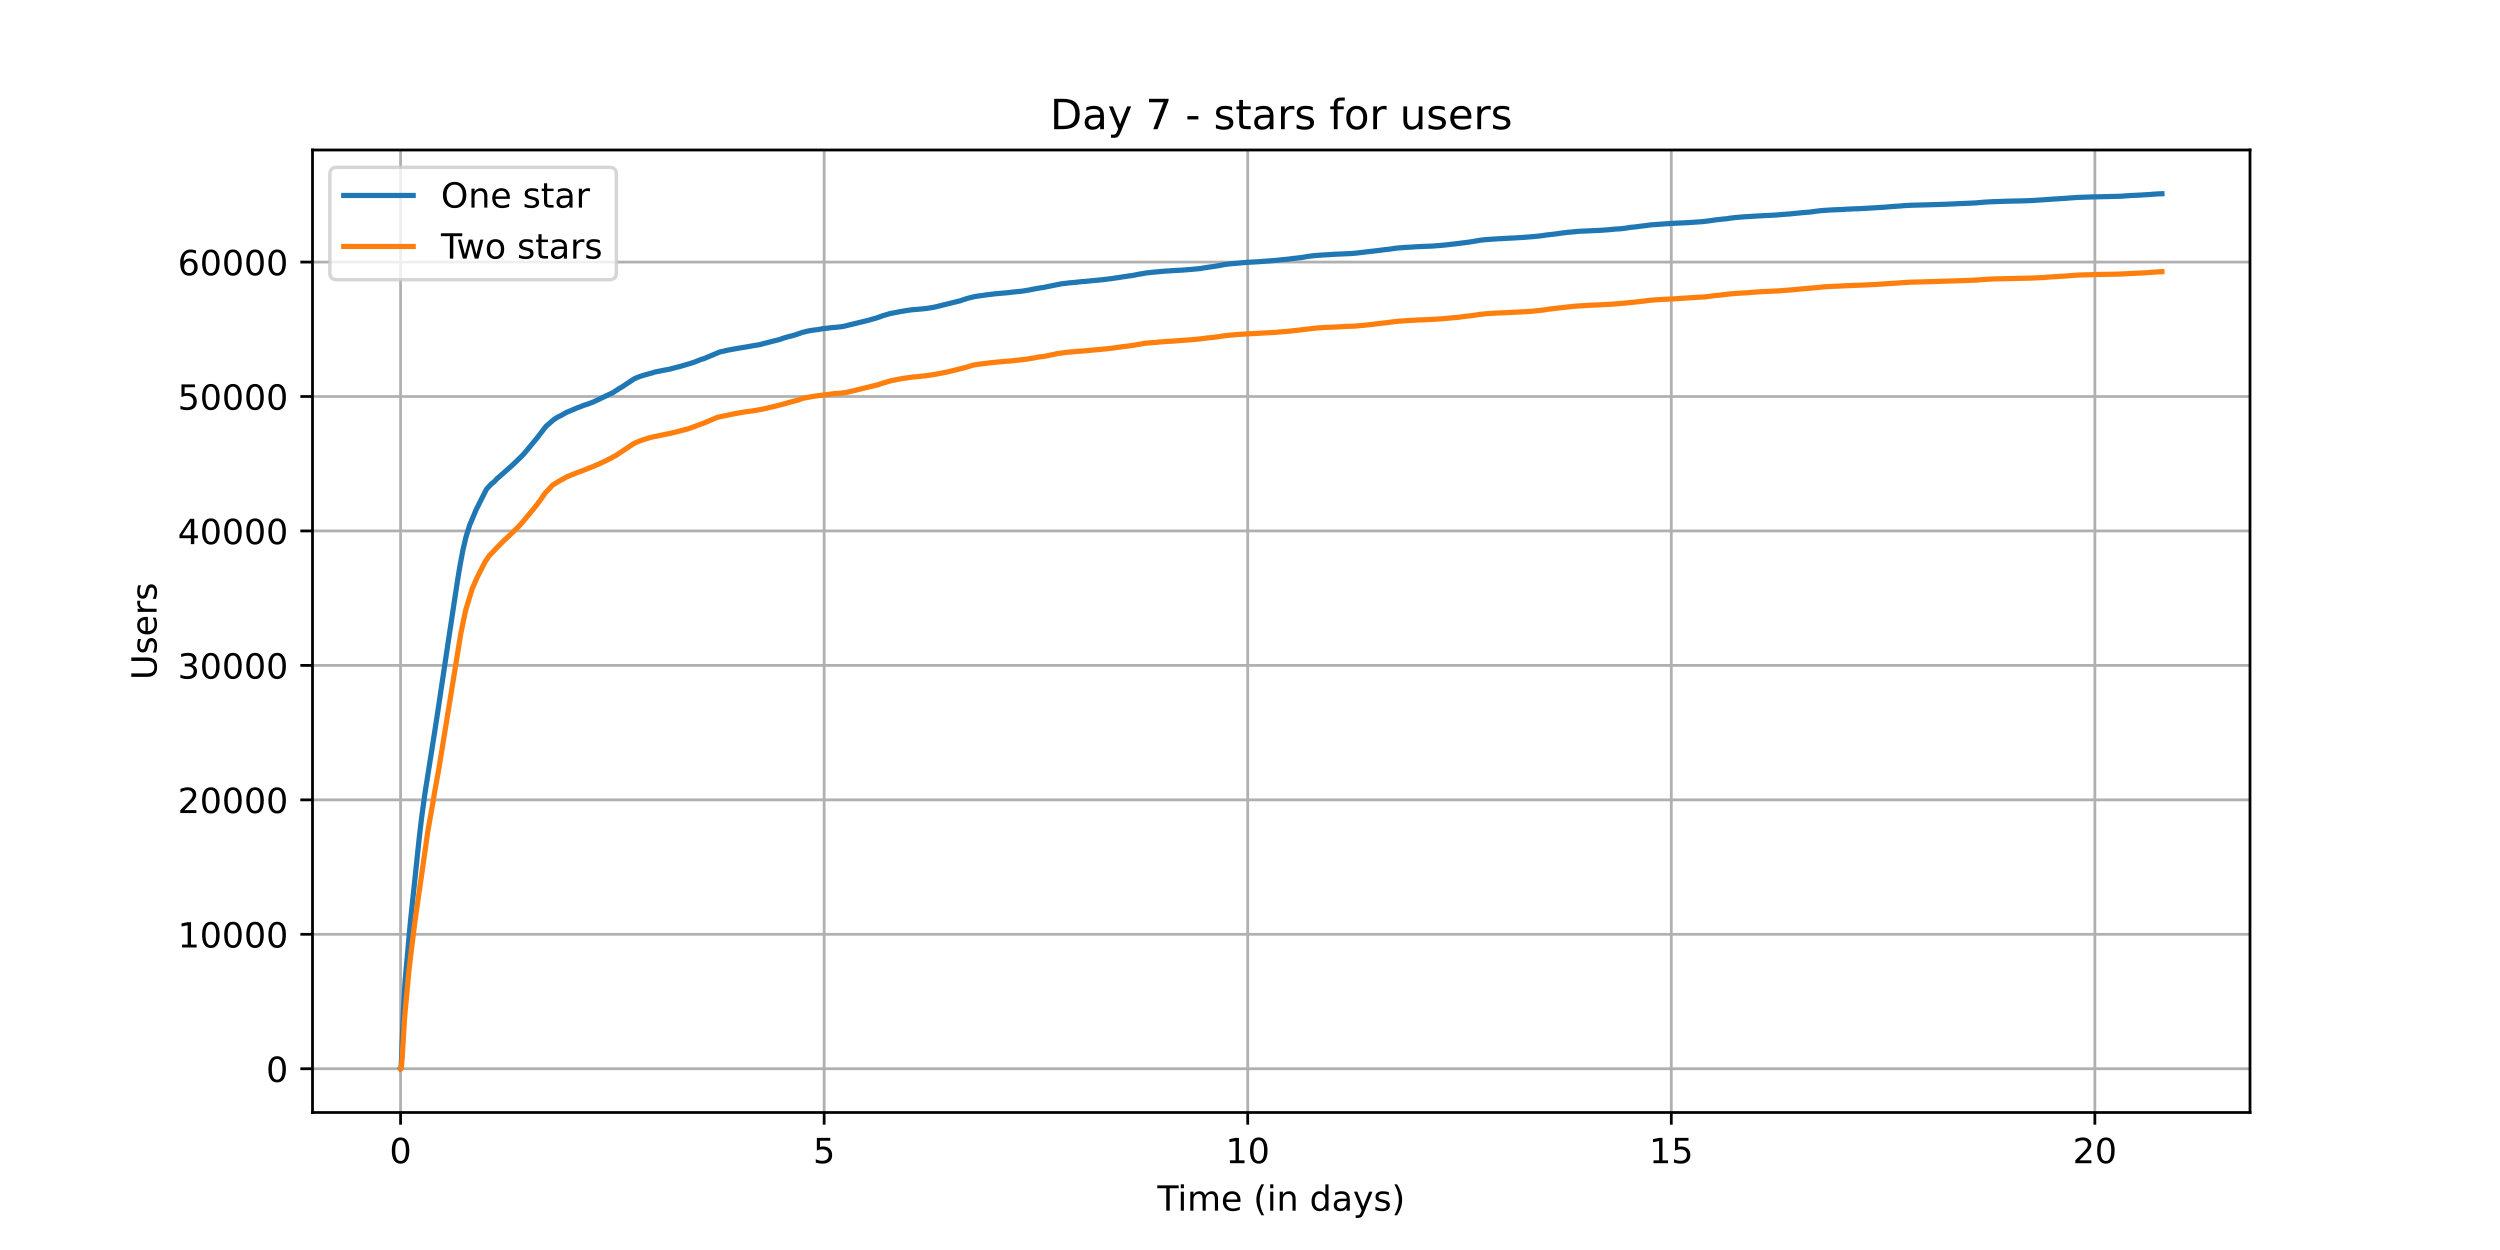 <?xml version="1.0" encoding="utf-8" standalone="no"?>
<!DOCTYPE svg PUBLIC "-//W3C//DTD SVG 1.1//EN"
  "http://www.w3.org/Graphics/SVG/1.1/DTD/svg11.dtd">
<!-- Created with matplotlib (https://matplotlib.org/) -->
<svg height="360pt" version="1.1" viewBox="0 0 720 360" width="720pt" xmlns="http://www.w3.org/2000/svg" xmlns:xlink="http://www.w3.org/1999/xlink">
 <defs>
  <style type="text/css">*{stroke-linecap:butt;stroke-linejoin:round;}</style>
 </defs>
 <g id="figure_1">
  <g id="patch_1">
   <path d="M 0 360 
L 720 360 
L 720 0 
L 0 0 
z
" style="fill:#ffffff;"/>
  </g>
  <g id="axes_1">
   <g id="patch_2">
    <path d="M 90 320.4 
L 648 320.4 
L 648 43.2 
L 90 43.2 
z
" style="fill:#ffffff;"/>
   </g>
   <g id="matplotlib.axis_1">
    <g id="xtick_1">
     <g id="line2d_1">
      <path clip-path="url(#p9149dea95f)" d="M 115.364 320.4 
L 115.364 43.2 
" style="fill:none;stroke:#b0b0b0;stroke-linecap:square;stroke-width:0.8;"/>
     </g>
     <g id="line2d_2">
      <defs>
       <path d="M 0 0 
L 0 3.5 
" id="m73ef767b31" style="stroke:#000000;stroke-width:0.8;"/>
      </defs>
      <g>
       <use style="stroke:#000000;stroke-width:0.8;" x="115.364" xlink:href="#m73ef767b31" y="320.4"/>
      </g>
     </g>
     <g id="text_1">
      <!-- 0 -->
      <g transform="translate(112.182 334.998)scale(0.1 -0.1)">
       <defs>
        <path d="M 31.781 66.406 
Q 24.172 66.406 20.328 58.906 
Q 16.5 51.422 16.5 36.375 
Q 16.5 21.391 20.328 13.891 
Q 24.172 6.391 31.781 6.391 
Q 39.453 6.391 43.281 13.891 
Q 47.125 21.391 47.125 36.375 
Q 47.125 51.422 43.281 58.906 
Q 39.453 66.406 31.781 66.406 
z
M 31.781 74.219 
Q 44.047 74.219 50.516 64.516 
Q 56.984 54.828 56.984 36.375 
Q 56.984 17.969 50.516 8.266 
Q 44.047 -1.422 31.781 -1.422 
Q 19.531 -1.422 13.062 8.266 
Q 6.594 17.969 6.594 36.375 
Q 6.594 54.828 13.062 64.516 
Q 19.531 74.219 31.781 74.219 
z
" id="DejaVuSans-48"/>
       </defs>
       <use xlink:href="#DejaVuSans-48"/>
      </g>
     </g>
    </g>
    <g id="xtick_2">
     <g id="line2d_3">
      <path clip-path="url(#p9149dea95f)" d="M 237.353 320.4 
L 237.353 43.2 
" style="fill:none;stroke:#b0b0b0;stroke-linecap:square;stroke-width:0.8;"/>
     </g>
     <g id="line2d_4">
      <g>
       <use style="stroke:#000000;stroke-width:0.8;" x="237.353" xlink:href="#m73ef767b31" y="320.4"/>
      </g>
     </g>
     <g id="text_2">
      <!-- 5 -->
      <g transform="translate(234.172 334.998)scale(0.1 -0.1)">
       <defs>
        <path d="M 10.797 72.906 
L 49.516 72.906 
L 49.516 64.594 
L 19.828 64.594 
L 19.828 46.734 
Q 21.969 47.469 24.109 47.828 
Q 26.266 48.188 28.422 48.188 
Q 40.625 48.188 47.75 41.5 
Q 54.891 34.812 54.891 23.391 
Q 54.891 11.625 47.562 5.094 
Q 40.234 -1.422 26.906 -1.422 
Q 22.312 -1.422 17.547 -0.641 
Q 12.797 0.141 7.719 1.703 
L 7.719 11.625 
Q 12.109 9.234 16.797 8.062 
Q 21.484 6.891 26.703 6.891 
Q 35.156 6.891 40.078 11.328 
Q 45.016 15.766 45.016 23.391 
Q 45.016 31 40.078 35.438 
Q 35.156 39.891 26.703 39.891 
Q 22.75 39.891 18.812 39.016 
Q 14.891 38.141 10.797 36.281 
z
" id="DejaVuSans-53"/>
       </defs>
       <use xlink:href="#DejaVuSans-53"/>
      </g>
     </g>
    </g>
    <g id="xtick_3">
     <g id="line2d_5">
      <path clip-path="url(#p9149dea95f)" d="M 359.343 320.4 
L 359.343 43.2 
" style="fill:none;stroke:#b0b0b0;stroke-linecap:square;stroke-width:0.8;"/>
     </g>
     <g id="line2d_6">
      <g>
       <use style="stroke:#000000;stroke-width:0.8;" x="359.343" xlink:href="#m73ef767b31" y="320.4"/>
      </g>
     </g>
     <g id="text_3">
      <!-- 10 -->
      <g transform="translate(352.98 334.998)scale(0.1 -0.1)">
       <defs>
        <path d="M 12.406 8.297 
L 28.516 8.297 
L 28.516 63.922 
L 10.984 60.406 
L 10.984 69.391 
L 28.422 72.906 
L 38.281 72.906 
L 38.281 8.297 
L 54.391 8.297 
L 54.391 0 
L 12.406 0 
z
" id="DejaVuSans-49"/>
       </defs>
       <use xlink:href="#DejaVuSans-49"/>
       <use x="63.623" xlink:href="#DejaVuSans-48"/>
      </g>
     </g>
    </g>
    <g id="xtick_4">
     <g id="line2d_7">
      <path clip-path="url(#p9149dea95f)" d="M 481.332 320.4 
L 481.332 43.2 
" style="fill:none;stroke:#b0b0b0;stroke-linecap:square;stroke-width:0.8;"/>
     </g>
     <g id="line2d_8">
      <g>
       <use style="stroke:#000000;stroke-width:0.8;" x="481.332" xlink:href="#m73ef767b31" y="320.4"/>
      </g>
     </g>
     <g id="text_4">
      <!-- 15 -->
      <g transform="translate(474.969 334.998)scale(0.1 -0.1)">
       <use xlink:href="#DejaVuSans-49"/>
       <use x="63.623" xlink:href="#DejaVuSans-53"/>
      </g>
     </g>
    </g>
    <g id="xtick_5">
     <g id="line2d_9">
      <path clip-path="url(#p9149dea95f)" d="M 603.321 320.4 
L 603.321 43.2 
" style="fill:none;stroke:#b0b0b0;stroke-linecap:square;stroke-width:0.8;"/>
     </g>
     <g id="line2d_10">
      <g>
       <use style="stroke:#000000;stroke-width:0.8;" x="603.321" xlink:href="#m73ef767b31" y="320.4"/>
      </g>
     </g>
     <g id="text_5">
      <!-- 20 -->
      <g transform="translate(596.959 334.998)scale(0.1 -0.1)">
       <defs>
        <path d="M 19.188 8.297 
L 53.609 8.297 
L 53.609 0 
L 7.328 0 
L 7.328 8.297 
Q 12.938 14.109 22.625 23.891 
Q 32.328 33.688 34.812 36.531 
Q 39.547 41.844 41.422 45.531 
Q 43.312 49.219 43.312 52.781 
Q 43.312 58.594 39.234 62.25 
Q 35.156 65.922 28.609 65.922 
Q 23.969 65.922 18.812 64.312 
Q 13.672 62.703 7.812 59.422 
L 7.812 69.391 
Q 13.766 71.781 18.938 73 
Q 24.125 74.219 28.422 74.219 
Q 39.75 74.219 46.484 68.547 
Q 53.219 62.891 53.219 53.422 
Q 53.219 48.922 51.531 44.891 
Q 49.859 40.875 45.406 35.406 
Q 44.188 33.984 37.641 27.219 
Q 31.109 20.453 19.188 8.297 
z
" id="DejaVuSans-50"/>
       </defs>
       <use xlink:href="#DejaVuSans-50"/>
       <use x="63.623" xlink:href="#DejaVuSans-48"/>
      </g>
     </g>
    </g>
    <g id="text_6">
     <!-- Time (in days) -->
     <g transform="translate(333.327 348.677)scale(0.1 -0.1)">
      <defs>
       <path d="M -0.297 72.906 
L 61.375 72.906 
L 61.375 64.594 
L 35.5 64.594 
L 35.5 0 
L 25.594 0 
L 25.594 64.594 
L -0.297 64.594 
z
" id="DejaVuSans-84"/>
       <path d="M 9.422 54.688 
L 18.406 54.688 
L 18.406 0 
L 9.422 0 
z
M 9.422 75.984 
L 18.406 75.984 
L 18.406 64.594 
L 9.422 64.594 
z
" id="DejaVuSans-105"/>
       <path d="M 52 44.188 
Q 55.375 50.25 60.062 53.125 
Q 64.75 56 71.094 56 
Q 79.641 56 84.281 50.016 
Q 88.922 44.047 88.922 33.016 
L 88.922 0 
L 79.891 0 
L 79.891 32.719 
Q 79.891 40.578 77.094 44.375 
Q 74.312 48.188 68.609 48.188 
Q 61.625 48.188 57.562 43.547 
Q 53.516 38.922 53.516 30.906 
L 53.516 0 
L 44.484 0 
L 44.484 32.719 
Q 44.484 40.625 41.703 44.406 
Q 38.922 48.188 33.109 48.188 
Q 26.219 48.188 22.156 43.531 
Q 18.109 38.875 18.109 30.906 
L 18.109 0 
L 9.078 0 
L 9.078 54.688 
L 18.109 54.688 
L 18.109 46.188 
Q 21.188 51.219 25.484 53.609 
Q 29.781 56 35.688 56 
Q 41.656 56 45.828 52.969 
Q 50 49.953 52 44.188 
z
" id="DejaVuSans-109"/>
       <path d="M 56.203 29.594 
L 56.203 25.203 
L 14.891 25.203 
Q 15.484 15.922 20.484 11.062 
Q 25.484 6.203 34.422 6.203 
Q 39.594 6.203 44.453 7.469 
Q 49.312 8.734 54.109 11.281 
L 54.109 2.781 
Q 49.266 0.734 44.188 -0.344 
Q 39.109 -1.422 33.891 -1.422 
Q 20.797 -1.422 13.156 6.188 
Q 5.516 13.812 5.516 26.812 
Q 5.516 40.234 12.766 48.109 
Q 20.016 56 32.328 56 
Q 43.359 56 49.781 48.891 
Q 56.203 41.797 56.203 29.594 
z
M 47.219 32.234 
Q 47.125 39.594 43.094 43.984 
Q 39.062 48.391 32.422 48.391 
Q 24.906 48.391 20.391 44.141 
Q 15.875 39.891 15.188 32.172 
z
" id="DejaVuSans-101"/>
       <path id="DejaVuSans-32"/>
       <path d="M 31 75.875 
Q 24.469 64.656 21.281 53.656 
Q 18.109 42.672 18.109 31.391 
Q 18.109 20.125 21.312 9.062 
Q 24.516 -2 31 -13.188 
L 23.188 -13.188 
Q 15.875 -1.703 12.234 9.375 
Q 8.594 20.453 8.594 31.391 
Q 8.594 42.281 12.203 53.312 
Q 15.828 64.359 23.188 75.875 
z
" id="DejaVuSans-40"/>
       <path d="M 54.891 33.016 
L 54.891 0 
L 45.906 0 
L 45.906 32.719 
Q 45.906 40.484 42.875 44.328 
Q 39.844 48.188 33.797 48.188 
Q 26.516 48.188 22.312 43.547 
Q 18.109 38.922 18.109 30.906 
L 18.109 0 
L 9.078 0 
L 9.078 54.688 
L 18.109 54.688 
L 18.109 46.188 
Q 21.344 51.125 25.703 53.562 
Q 30.078 56 35.797 56 
Q 45.219 56 50.047 50.172 
Q 54.891 44.344 54.891 33.016 
z
" id="DejaVuSans-110"/>
       <path d="M 45.406 46.391 
L 45.406 75.984 
L 54.391 75.984 
L 54.391 0 
L 45.406 0 
L 45.406 8.203 
Q 42.578 3.328 38.25 0.953 
Q 33.938 -1.422 27.875 -1.422 
Q 17.969 -1.422 11.734 6.484 
Q 5.516 14.406 5.516 27.297 
Q 5.516 40.188 11.734 48.094 
Q 17.969 56 27.875 56 
Q 33.938 56 38.25 53.625 
Q 42.578 51.266 45.406 46.391 
z
M 14.797 27.297 
Q 14.797 17.391 18.875 11.75 
Q 22.953 6.109 30.078 6.109 
Q 37.203 6.109 41.297 11.75 
Q 45.406 17.391 45.406 27.297 
Q 45.406 37.203 41.297 42.844 
Q 37.203 48.484 30.078 48.484 
Q 22.953 48.484 18.875 42.844 
Q 14.797 37.203 14.797 27.297 
z
" id="DejaVuSans-100"/>
       <path d="M 34.281 27.484 
Q 23.391 27.484 19.188 25 
Q 14.984 22.516 14.984 16.5 
Q 14.984 11.719 18.141 8.906 
Q 21.297 6.109 26.703 6.109 
Q 34.188 6.109 38.703 11.406 
Q 43.219 16.703 43.219 25.484 
L 43.219 27.484 
z
M 52.203 31.203 
L 52.203 0 
L 43.219 0 
L 43.219 8.297 
Q 40.141 3.328 35.547 0.953 
Q 30.953 -1.422 24.312 -1.422 
Q 15.922 -1.422 10.953 3.297 
Q 6 8.016 6 15.922 
Q 6 25.141 12.172 29.828 
Q 18.359 34.516 30.609 34.516 
L 43.219 34.516 
L 43.219 35.406 
Q 43.219 41.609 39.141 45 
Q 35.062 48.391 27.688 48.391 
Q 23 48.391 18.547 47.266 
Q 14.109 46.141 10.016 43.891 
L 10.016 52.203 
Q 14.938 54.109 19.578 55.047 
Q 24.219 56 28.609 56 
Q 40.484 56 46.344 49.844 
Q 52.203 43.703 52.203 31.203 
z
" id="DejaVuSans-97"/>
       <path d="M 32.172 -5.078 
Q 28.375 -14.844 24.75 -17.812 
Q 21.141 -20.797 15.094 -20.797 
L 7.906 -20.797 
L 7.906 -13.281 
L 13.188 -13.281 
Q 16.891 -13.281 18.938 -11.516 
Q 21 -9.766 23.484 -3.219 
L 25.094 0.875 
L 2.984 54.688 
L 12.5 54.688 
L 29.594 11.922 
L 46.688 54.688 
L 56.203 54.688 
z
" id="DejaVuSans-121"/>
       <path d="M 44.281 53.078 
L 44.281 44.578 
Q 40.484 46.531 36.375 47.5 
Q 32.281 48.484 27.875 48.484 
Q 21.188 48.484 17.844 46.438 
Q 14.5 44.391 14.5 40.281 
Q 14.5 37.156 16.891 35.375 
Q 19.281 33.594 26.516 31.984 
L 29.594 31.297 
Q 39.156 29.25 43.188 25.516 
Q 47.219 21.781 47.219 15.094 
Q 47.219 7.469 41.188 3.016 
Q 35.156 -1.422 24.609 -1.422 
Q 20.219 -1.422 15.453 -0.562 
Q 10.688 0.297 5.422 2 
L 5.422 11.281 
Q 10.406 8.688 15.234 7.391 
Q 20.062 6.109 24.812 6.109 
Q 31.156 6.109 34.562 8.281 
Q 37.984 10.453 37.984 14.406 
Q 37.984 18.062 35.516 20.016 
Q 33.062 21.969 24.703 23.781 
L 21.578 24.516 
Q 13.234 26.266 9.516 29.906 
Q 5.812 33.547 5.812 39.891 
Q 5.812 47.609 11.281 51.797 
Q 16.75 56 26.812 56 
Q 31.781 56 36.172 55.266 
Q 40.578 54.547 44.281 53.078 
z
" id="DejaVuSans-115"/>
       <path d="M 8.016 75.875 
L 15.828 75.875 
Q 23.141 64.359 26.781 53.312 
Q 30.422 42.281 30.422 31.391 
Q 30.422 20.453 26.781 9.375 
Q 23.141 -1.703 15.828 -13.188 
L 8.016 -13.188 
Q 14.5 -2 17.703 9.062 
Q 20.906 20.125 20.906 31.391 
Q 20.906 42.672 17.703 53.656 
Q 14.5 64.656 8.016 75.875 
z
" id="DejaVuSans-41"/>
      </defs>
      <use xlink:href="#DejaVuSans-84"/>
      <use x="57.959" xlink:href="#DejaVuSans-105"/>
      <use x="85.742" xlink:href="#DejaVuSans-109"/>
      <use x="183.154" xlink:href="#DejaVuSans-101"/>
      <use x="244.678" xlink:href="#DejaVuSans-32"/>
      <use x="276.465" xlink:href="#DejaVuSans-40"/>
      <use x="315.479" xlink:href="#DejaVuSans-105"/>
      <use x="343.262" xlink:href="#DejaVuSans-110"/>
      <use x="406.641" xlink:href="#DejaVuSans-32"/>
      <use x="438.428" xlink:href="#DejaVuSans-100"/>
      <use x="501.904" xlink:href="#DejaVuSans-97"/>
      <use x="563.184" xlink:href="#DejaVuSans-121"/>
      <use x="622.363" xlink:href="#DejaVuSans-115"/>
      <use x="674.463" xlink:href="#DejaVuSans-41"/>
     </g>
    </g>
   </g>
   <g id="matplotlib.axis_2">
    <g id="ytick_1">
     <g id="line2d_11">
      <path clip-path="url(#p9149dea95f)" d="M 90 307.8 
L 648 307.8 
" style="fill:none;stroke:#b0b0b0;stroke-linecap:square;stroke-width:0.8;"/>
     </g>
     <g id="line2d_12">
      <defs>
       <path d="M 0 0 
L -3.5 0 
" id="mc5708ac9f9" style="stroke:#000000;stroke-width:0.8;"/>
      </defs>
      <g>
       <use style="stroke:#000000;stroke-width:0.8;" x="90" xlink:href="#mc5708ac9f9" y="307.8"/>
      </g>
     </g>
     <g id="text_7">
      <!-- 0 -->
      <g transform="translate(76.638 311.599)scale(0.1 -0.1)">
       <use xlink:href="#DejaVuSans-48"/>
      </g>
     </g>
    </g>
    <g id="ytick_2">
     <g id="line2d_13">
      <path clip-path="url(#p9149dea95f)" d="M 90 269.078 
L 648 269.078 
" style="fill:none;stroke:#b0b0b0;stroke-linecap:square;stroke-width:0.8;"/>
     </g>
     <g id="line2d_14">
      <g>
       <use style="stroke:#000000;stroke-width:0.8;" x="90" xlink:href="#mc5708ac9f9" y="269.078"/>
      </g>
     </g>
     <g id="text_8">
      <!-- 10000 -->
      <g transform="translate(51.188 272.878)scale(0.1 -0.1)">
       <use xlink:href="#DejaVuSans-49"/>
       <use x="63.623" xlink:href="#DejaVuSans-48"/>
       <use x="127.246" xlink:href="#DejaVuSans-48"/>
       <use x="190.869" xlink:href="#DejaVuSans-48"/>
       <use x="254.492" xlink:href="#DejaVuSans-48"/>
      </g>
     </g>
    </g>
    <g id="ytick_3">
     <g id="line2d_15">
      <path clip-path="url(#p9149dea95f)" d="M 90 230.357 
L 648 230.357 
" style="fill:none;stroke:#b0b0b0;stroke-linecap:square;stroke-width:0.8;"/>
     </g>
     <g id="line2d_16">
      <g>
       <use style="stroke:#000000;stroke-width:0.8;" x="90" xlink:href="#mc5708ac9f9" y="230.357"/>
      </g>
     </g>
     <g id="text_9">
      <!-- 20000 -->
      <g transform="translate(51.188 234.156)scale(0.1 -0.1)">
       <use xlink:href="#DejaVuSans-50"/>
       <use x="63.623" xlink:href="#DejaVuSans-48"/>
       <use x="127.246" xlink:href="#DejaVuSans-48"/>
       <use x="190.869" xlink:href="#DejaVuSans-48"/>
       <use x="254.492" xlink:href="#DejaVuSans-48"/>
      </g>
     </g>
    </g>
    <g id="ytick_4">
     <g id="line2d_17">
      <path clip-path="url(#p9149dea95f)" d="M 90 191.635 
L 648 191.635 
" style="fill:none;stroke:#b0b0b0;stroke-linecap:square;stroke-width:0.8;"/>
     </g>
     <g id="line2d_18">
      <g>
       <use style="stroke:#000000;stroke-width:0.8;" x="90" xlink:href="#mc5708ac9f9" y="191.635"/>
      </g>
     </g>
     <g id="text_10">
      <!-- 30000 -->
      <g transform="translate(51.188 195.434)scale(0.1 -0.1)">
       <defs>
        <path d="M 40.578 39.312 
Q 47.656 37.797 51.625 33 
Q 55.609 28.219 55.609 21.188 
Q 55.609 10.406 48.188 4.484 
Q 40.766 -1.422 27.094 -1.422 
Q 22.516 -1.422 17.656 -0.516 
Q 12.797 0.391 7.625 2.203 
L 7.625 11.719 
Q 11.719 9.328 16.594 8.109 
Q 21.484 6.891 26.812 6.891 
Q 36.078 6.891 40.938 10.547 
Q 45.797 14.203 45.797 21.188 
Q 45.797 27.641 41.281 31.266 
Q 36.766 34.906 28.719 34.906 
L 20.219 34.906 
L 20.219 43.016 
L 29.109 43.016 
Q 36.375 43.016 40.234 45.922 
Q 44.094 48.828 44.094 54.297 
Q 44.094 59.906 40.109 62.906 
Q 36.141 65.922 28.719 65.922 
Q 24.656 65.922 20.016 65.031 
Q 15.375 64.156 9.812 62.312 
L 9.812 71.094 
Q 15.438 72.656 20.344 73.438 
Q 25.25 74.219 29.594 74.219 
Q 40.828 74.219 47.359 69.109 
Q 53.906 64.016 53.906 55.328 
Q 53.906 49.266 50.438 45.094 
Q 46.969 40.922 40.578 39.312 
z
" id="DejaVuSans-51"/>
       </defs>
       <use xlink:href="#DejaVuSans-51"/>
       <use x="63.623" xlink:href="#DejaVuSans-48"/>
       <use x="127.246" xlink:href="#DejaVuSans-48"/>
       <use x="190.869" xlink:href="#DejaVuSans-48"/>
       <use x="254.492" xlink:href="#DejaVuSans-48"/>
      </g>
     </g>
    </g>
    <g id="ytick_5">
     <g id="line2d_19">
      <path clip-path="url(#p9149dea95f)" d="M 90 152.914 
L 648 152.914 
" style="fill:none;stroke:#b0b0b0;stroke-linecap:square;stroke-width:0.8;"/>
     </g>
     <g id="line2d_20">
      <g>
       <use style="stroke:#000000;stroke-width:0.8;" x="90" xlink:href="#mc5708ac9f9" y="152.914"/>
      </g>
     </g>
     <g id="text_11">
      <!-- 40000 -->
      <g transform="translate(51.188 156.713)scale(0.1 -0.1)">
       <defs>
        <path d="M 37.797 64.312 
L 12.891 25.391 
L 37.797 25.391 
z
M 35.203 72.906 
L 47.609 72.906 
L 47.609 25.391 
L 58.016 25.391 
L 58.016 17.188 
L 47.609 17.188 
L 47.609 0 
L 37.797 0 
L 37.797 17.188 
L 4.891 17.188 
L 4.891 26.703 
z
" id="DejaVuSans-52"/>
       </defs>
       <use xlink:href="#DejaVuSans-52"/>
       <use x="63.623" xlink:href="#DejaVuSans-48"/>
       <use x="127.246" xlink:href="#DejaVuSans-48"/>
       <use x="190.869" xlink:href="#DejaVuSans-48"/>
       <use x="254.492" xlink:href="#DejaVuSans-48"/>
      </g>
     </g>
    </g>
    <g id="ytick_6">
     <g id="line2d_21">
      <path clip-path="url(#p9149dea95f)" d="M 90 114.192 
L 648 114.192 
" style="fill:none;stroke:#b0b0b0;stroke-linecap:square;stroke-width:0.8;"/>
     </g>
     <g id="line2d_22">
      <g>
       <use style="stroke:#000000;stroke-width:0.8;" x="90" xlink:href="#mc5708ac9f9" y="114.192"/>
      </g>
     </g>
     <g id="text_12">
      <!-- 50000 -->
      <g transform="translate(51.188 117.991)scale(0.1 -0.1)">
       <use xlink:href="#DejaVuSans-53"/>
       <use x="63.623" xlink:href="#DejaVuSans-48"/>
       <use x="127.246" xlink:href="#DejaVuSans-48"/>
       <use x="190.869" xlink:href="#DejaVuSans-48"/>
       <use x="254.492" xlink:href="#DejaVuSans-48"/>
      </g>
     </g>
    </g>
    <g id="ytick_7">
     <g id="line2d_23">
      <path clip-path="url(#p9149dea95f)" d="M 90 75.471 
L 648 75.471 
" style="fill:none;stroke:#b0b0b0;stroke-linecap:square;stroke-width:0.8;"/>
     </g>
     <g id="line2d_24">
      <g>
       <use style="stroke:#000000;stroke-width:0.8;" x="90" xlink:href="#mc5708ac9f9" y="75.471"/>
      </g>
     </g>
     <g id="text_13">
      <!-- 60000 -->
      <g transform="translate(51.188 79.27)scale(0.1 -0.1)">
       <defs>
        <path d="M 33.016 40.375 
Q 26.375 40.375 22.484 35.828 
Q 18.609 31.297 18.609 23.391 
Q 18.609 15.531 22.484 10.953 
Q 26.375 6.391 33.016 6.391 
Q 39.656 6.391 43.531 10.953 
Q 47.406 15.531 47.406 23.391 
Q 47.406 31.297 43.531 35.828 
Q 39.656 40.375 33.016 40.375 
z
M 52.594 71.297 
L 52.594 62.312 
Q 48.875 64.062 45.094 64.984 
Q 41.312 65.922 37.594 65.922 
Q 27.828 65.922 22.672 59.328 
Q 17.531 52.734 16.797 39.406 
Q 19.672 43.656 24.016 45.922 
Q 28.375 48.188 33.594 48.188 
Q 44.578 48.188 50.953 41.516 
Q 57.328 34.859 57.328 23.391 
Q 57.328 12.156 50.688 5.359 
Q 44.047 -1.422 33.016 -1.422 
Q 20.359 -1.422 13.672 8.266 
Q 6.984 17.969 6.984 36.375 
Q 6.984 53.656 15.188 63.938 
Q 23.391 74.219 37.203 74.219 
Q 40.922 74.219 44.703 73.484 
Q 48.484 72.75 52.594 71.297 
z
" id="DejaVuSans-54"/>
       </defs>
       <use xlink:href="#DejaVuSans-54"/>
       <use x="63.623" xlink:href="#DejaVuSans-48"/>
       <use x="127.246" xlink:href="#DejaVuSans-48"/>
       <use x="190.869" xlink:href="#DejaVuSans-48"/>
       <use x="254.492" xlink:href="#DejaVuSans-48"/>
      </g>
     </g>
    </g>
    <g id="text_14">
     <!-- Users -->
     <g transform="translate(45.108 195.801)rotate(-90)scale(0.1 -0.1)">
      <defs>
       <path d="M 8.688 72.906 
L 18.609 72.906 
L 18.609 28.609 
Q 18.609 16.891 22.844 11.734 
Q 27.094 6.594 36.625 6.594 
Q 46.094 6.594 50.344 11.734 
Q 54.594 16.891 54.594 28.609 
L 54.594 72.906 
L 64.5 72.906 
L 64.5 27.391 
Q 64.5 13.141 57.438 5.859 
Q 50.391 -1.422 36.625 -1.422 
Q 22.797 -1.422 15.734 5.859 
Q 8.688 13.141 8.688 27.391 
z
" id="DejaVuSans-85"/>
       <path d="M 41.109 46.297 
Q 39.594 47.172 37.812 47.578 
Q 36.031 48 33.891 48 
Q 26.266 48 22.188 43.047 
Q 18.109 38.094 18.109 28.812 
L 18.109 0 
L 9.078 0 
L 9.078 54.688 
L 18.109 54.688 
L 18.109 46.188 
Q 20.953 51.172 25.484 53.578 
Q 30.031 56 36.531 56 
Q 37.453 56 38.578 55.875 
Q 39.703 55.766 41.062 55.516 
z
" id="DejaVuSans-114"/>
      </defs>
      <use xlink:href="#DejaVuSans-85"/>
      <use x="73.193" xlink:href="#DejaVuSans-115"/>
      <use x="125.293" xlink:href="#DejaVuSans-101"/>
      <use x="186.816" xlink:href="#DejaVuSans-114"/>
      <use x="227.93" xlink:href="#DejaVuSans-115"/>
     </g>
    </g>
   </g>
   <g id="line2d_25">
    <path clip-path="url(#p9149dea95f)" d="M 115.364 307.8 
L 115.459 307.738 
L 115.526 307.208 
L 115.711 303.339 
L 116.147 291.583 
L 116.651 282.569 
L 118.196 265.501 
L 118.448 263.111 
L 120.697 241.726 
L 121.419 235.522 
L 122.309 228.982 
L 124.509 215.023 
L 125.08 211.434 
L 125.937 205.896 
L 126.643 201.188 
L 128.456 189.111 
L 128.943 185.781 
L 131.631 168.12 
L 132.185 164.631 
L 132.487 162.865 
L 133.31 158.47 
L 134.2 154.699 
L 134.385 154.068 
L 135.258 151.241 
L 136.082 149.305 
L 136.249 148.894 
L 136.568 148.143 
L 137.173 146.687 
L 139.994 141.119 
L 140.111 140.918 
L 140.313 140.639 
L 141.622 139.28 
L 142.026 138.986 
L 142.395 138.664 
L 143.272 137.715 
L 143.542 137.533 
L 143.811 137.293 
L 147.053 134.424 
L 147.205 134.285 
L 147.423 134.099 
L 150.395 131.237 
L 151.034 130.537 
L 154.847 125.94 
L 155.065 125.63 
L 156.173 124.178 
L 156.576 123.652 
L 156.711 123.47 
L 156.946 123.191 
L 157.282 122.75 
L 159.431 120.895 
L 160.036 120.5 
L 160.607 120.12 
L 161.111 119.9 
L 161.498 119.691 
L 161.716 119.594 
L 161.951 119.447 
L 163.009 118.843 
L 163.244 118.738 
L 166.283 117.445 
L 167.14 117.143 
L 167.375 117.038 
L 167.778 116.883 
L 168.03 116.775 
L 168.265 116.697 
L 169.39 116.33 
L 169.675 116.213 
L 170.061 116.07 
L 170.397 115.962 
L 170.632 115.853 
L 170.934 115.745 
L 176.612 113.034 
L 177.267 112.581 
L 177.922 112.19 
L 178.107 112.02 
L 178.358 111.869 
L 178.56 111.745 
L 178.963 111.54 
L 182.625 109.116 
L 182.894 109.007 
L 183.465 108.74 
L 184.052 108.504 
L 184.271 108.423 
L 185.615 108.008 
L 185.951 107.9 
L 186.387 107.795 
L 187.059 107.602 
L 187.462 107.497 
L 187.747 107.431 
L 188.033 107.338 
L 188.251 107.242 
L 188.654 107.133 
L 191.848 106.502 
L 192.454 106.397 
L 192.929 106.297 
L 196.441 105.375 
L 196.693 105.29 
L 197.012 105.197 
L 198.912 104.643 
L 199.752 104.368 
L 200.071 104.264 
L 200.558 104.059 
L 202.154 103.435 
L 202.641 103.327 
L 203.195 103.095 
L 203.531 102.928 
L 203.851 102.82 
L 207.111 101.449 
L 207.414 101.344 
L 207.968 101.209 
L 208.59 101.104 
L 209.245 100.918 
L 211.799 100.446 
L 212.353 100.338 
L 214.099 100.047 
L 214.872 99.939 
L 215.342 99.842 
L 217.374 99.482 
L 218.045 99.377 
L 218.448 99.308 
L 219.019 99.207 
L 219.355 99.102 
L 219.691 99.002 
L 219.993 98.928 
L 224.799 97.701 
L 225.152 97.526 
L 226.73 97.05 
L 227.032 96.973 
L 227.452 96.864 
L 227.922 96.767 
L 229.367 96.33 
L 229.619 96.241 
L 230.643 95.896 
L 231.08 95.73 
L 231.567 95.625 
L 232.189 95.455 
L 232.625 95.346 
L 234.372 95.052 
L 235.363 94.944 
L 237.227 94.622 
L 238.369 94.514 
L 239.544 94.351 
L 241.005 94.243 
L 241.979 94.13 
L 242.803 94.022 
L 250.242 92.21 
L 251.048 91.958 
L 251.534 91.85 
L 252.827 91.443 
L 254.103 90.971 
L 255.783 90.483 
L 256.068 90.367 
L 259.459 89.705 
L 260.165 89.596 
L 261.929 89.298 
L 262.92 89.19 
L 263.675 89.128 
L 265.069 89.019 
L 266.009 88.915 
L 267.05 88.806 
L 268.746 88.524 
L 269.3 88.415 
L 276.706 86.588 
L 276.907 86.51 
L 277.142 86.409 
L 277.361 86.324 
L 279.006 85.829 
L 279.577 85.689 
L 280.03 85.581 
L 280.551 85.457 
L 281.139 85.348 
L 281.508 85.294 
L 282.247 85.186 
L 283.338 85.043 
L 283.976 84.934 
L 285.068 84.799 
L 286.025 84.69 
L 286.276 84.644 
L 287.049 84.578 
L 288.224 84.473 
L 288.56 84.435 
L 289.92 84.326 
L 290.777 84.241 
L 291.499 84.133 
L 292.305 84.059 
L 293.413 83.951 
L 294.32 83.854 
L 295.027 83.745 
L 296.79 83.447 
L 297.243 83.339 
L 299.645 82.901 
L 300.535 82.793 
L 301.072 82.669 
L 305.338 81.805 
L 305.977 81.697 
L 306.867 81.604 
L 307.707 81.496 
L 308.06 81.453 
L 308.815 81.391 
L 310.041 81.283 
L 310.41 81.228 
L 311.452 81.12 
L 312.174 81.066 
L 313.485 80.957 
L 314.494 80.837 
L 315.771 80.729 
L 316.678 80.632 
L 317.786 80.528 
L 318.156 80.477 
L 319.146 80.357 
L 320.053 80.249 
L 321.514 80.02 
L 322.252 79.916 
L 322.639 79.858 
L 323.26 79.749 
L 323.629 79.695 
L 324.419 79.591 
L 324.872 79.501 
L 325.628 79.397 
L 325.913 79.381 
L 326.468 79.277 
L 326.888 79.203 
L 327.325 79.099 
L 327.593 79.037 
L 328.299 78.928 
L 330.314 78.58 
L 331.423 78.471 
L 332.364 78.367 
L 333.64 78.259 
L 334.513 78.169 
L 335.823 78.061 
L 336.46 78.026 
L 338.223 77.918 
L 338.526 77.895 
L 340.658 77.786 
L 340.893 77.759 
L 342.236 77.651 
L 342.908 77.608 
L 344 77.5 
L 344.79 77.43 
L 345.864 77.321 
L 346.334 77.221 
L 347.006 77.112 
L 348.367 76.907 
L 349.106 76.799 
L 350.517 76.59 
L 351.156 76.481 
L 351.424 76.419 
L 352.012 76.311 
L 352.281 76.253 
L 353.692 76.036 
L 354.8 75.927 
L 355.505 75.877 
L 356.765 75.769 
L 357.655 75.676 
L 358.982 75.567 
L 359.636 75.529 
L 361.686 75.424 
L 361.988 75.405 
L 362.677 75.362 
L 363.904 75.258 
L 364.189 75.242 
L 365.666 75.134 
L 366.372 75.083 
L 367.665 74.975 
L 368.622 74.867 
L 369.697 74.758 
L 370.016 74.727 
L 371.124 74.619 
L 372.316 74.452 
L 373.34 74.344 
L 374.332 74.228 
L 375.188 74.119 
L 375.474 74.053 
L 375.86 73.991 
L 376.414 73.887 
L 376.801 73.825 
L 377.742 73.716 
L 378.733 73.6 
L 380.194 73.492 
L 380.933 73.434 
L 382.998 73.325 
L 383.77 73.26 
L 386.188 73.151 
L 386.792 73.124 
L 389.177 73.016 
L 389.949 72.95 
L 391.057 72.841 
L 392.115 72.706 
L 393.055 72.601 
L 393.442 72.543 
L 394.399 72.435 
L 395.44 72.326 
L 396.514 72.187 
L 397.505 72.079 
L 397.74 72.044 
L 398.513 71.939 
L 398.866 71.893 
L 400.008 71.784 
L 401.436 71.564 
L 402.26 71.455 
L 403.066 71.382 
L 404.426 71.281 
L 404.611 71.262 
L 406.727 71.153 
L 407.483 71.091 
L 409.464 70.983 
L 410.018 70.967 
L 412.772 70.859 
L 413.612 70.778 
L 415.056 70.669 
L 415.358 70.646 
L 416.366 70.537 
L 417.322 70.429 
L 418.229 70.321 
L 419.119 70.228 
L 419.992 70.119 
L 421.118 69.976 
L 422.041 69.868 
L 422.293 69.825 
L 423.401 69.678 
L 424.073 69.569 
L 425.92 69.252 
L 426.676 69.143 
L 427.649 69.031 
L 429.161 68.923 
L 429.849 68.876 
L 431.478 68.768 
L 432.065 68.745 
L 433.979 68.636 
L 434.198 68.617 
L 436.498 68.512 
L 436.834 68.477 
L 438.731 68.373 
L 439.05 68.338 
L 442.022 68.11 
L 443.063 68.001 
L 444.121 67.866 
L 444.843 67.761 
L 445.095 67.715 
L 446.035 67.606 
L 446.388 67.564 
L 447.395 67.455 
L 448.42 67.327 
L 449.092 67.219 
L 450.183 67.076 
L 451.056 66.967 
L 451.442 66.909 
L 452.819 66.801 
L 453.709 66.708 
L 454.935 66.599 
L 455.505 66.58 
L 457.772 66.472 
L 458.36 66.448 
L 460.727 66.34 
L 461.382 66.301 
L 462.827 66.193 
L 463.516 66.146 
L 464.608 66.038 
L 464.96 65.992 
L 466.689 65.883 
L 466.908 65.868 
L 467.243 65.829 
L 468.15 65.72 
L 468.587 65.639 
L 469.292 65.531 
L 469.695 65.465 
L 470.937 65.364 
L 471.189 65.322 
L 471.525 65.283 
L 472.231 65.174 
L 473.188 65.062 
L 474.062 64.954 
L 475.372 64.768 
L 476.951 64.659 
L 477.253 64.64 
L 478.698 64.532 
L 479.42 64.478 
L 481.132 64.369 
L 481.837 64.319 
L 484.121 64.21 
L 484.675 64.195 
L 486.623 64.086 
L 486.925 64.063 
L 488.587 63.955 
L 488.906 63.928 
L 490.451 63.823 
L 490.837 63.761 
L 491.844 63.653 
L 493.07 63.478 
L 493.758 63.37 
L 494.749 63.254 
L 495.757 63.145 
L 496.127 63.091 
L 497.386 62.987 
L 497.621 62.952 
L 498.142 62.843 
L 499.066 62.743 
L 499.923 62.634 
L 500.225 62.611 
L 501.518 62.507 
L 501.837 62.479 
L 502.61 62.414 
L 504.726 62.305 
L 505.078 62.263 
L 507.093 62.154 
L 507.764 62.112 
L 510.216 62.003 
L 510.904 61.957 
L 512.567 61.848 
L 513.454 61.755 
L 514.931 61.647 
L 515.586 61.608 
L 516.493 61.5 
L 517.332 61.419 
L 518.524 61.31 
L 519.414 61.217 
L 520.909 61.109 
L 521.228 61.078 
L 522.017 60.977 
L 522.269 60.927 
L 523.126 60.822 
L 523.496 60.772 
L 524.453 60.663 
L 524.772 60.636 
L 526.334 60.528 
L 527.04 60.478 
L 529.626 60.369 
L 530.18 60.354 
L 531.758 60.245 
L 532.346 60.222 
L 534.747 60.114 
L 535.251 60.11 
L 537.148 60.001 
L 537.753 59.974 
L 539.566 59.866 
L 540.221 59.827 
L 541.916 59.719 
L 542.538 59.688 
L 543.713 59.583 
L 544.015 59.56 
L 545.46 59.451 
L 545.779 59.42 
L 547.526 59.316 
L 547.929 59.25 
L 548.584 59.211 
L 550.784 59.103 
L 551.355 59.084 
L 555.704 58.975 
L 556.292 58.952 
L 559.835 58.844 
L 560.406 58.824 
L 562.84 58.716 
L 563.512 58.673 
L 566.215 58.565 
L 566.803 58.541 
L 569.087 58.437 
L 569.405 58.406 
L 570.582 58.298 
L 571.388 58.224 
L 573.37 58.116 
L 574.008 58.081 
L 577.417 57.972 
L 577.702 57.957 
L 582.672 57.848 
L 583.243 57.829 
L 585.862 57.721 
L 586.635 57.655 
L 588.414 57.546 
L 589.17 57.484 
L 590.816 57.376 
L 591.118 57.353 
L 592.814 57.248 
L 593.133 57.221 
L 594.93 57.113 
L 595.736 57.039 
L 597.365 56.931 
L 598.12 56.869 
L 601.26 56.76 
L 601.865 56.733 
L 606.549 56.625 
L 607.087 56.613 
L 611.084 56.505 
L 611.889 56.431 
L 613.434 56.323 
L 614.056 56.292 
L 616.491 56.183 
L 617.213 56.129 
L 619.177 56.021 
L 620.017 55.939 
L 621.646 55.831 
L 622.216 55.812 
L 622.636 55.8 
L 622.636 55.8 
" style="fill:none;stroke:#1f77b4;stroke-linecap:square;stroke-width:1.5;"/>
   </g>
   <g id="line2d_26">
    <path clip-path="url(#p9149dea95f)" d="M 115.364 307.8 
L 115.526 307.711 
L 115.61 307.316 
L 115.828 304.695 
L 116.517 293.152 
L 117.759 279.707 
L 118.682 271.921 
L 119.539 265.109 
L 123.216 239.422 
L 124.644 231.337 
L 125.315 227.278 
L 125.618 225.672 
L 126.072 223.124 
L 126.273 222.121 
L 132.168 185.827 
L 132.705 182.512 
L 134.083 175.845 
L 136.014 169.51 
L 136.249 168.999 
L 137.207 166.78 
L 137.912 165.305 
L 139.725 161.765 
L 140.934 160.007 
L 142.227 158.668 
L 142.53 158.331 
L 143.137 157.673 
L 143.306 157.529 
L 143.676 157.134 
L 145.509 155.311 
L 145.76 155.105 
L 145.945 154.95 
L 149.522 151.481 
L 149.959 150.978 
L 150.698 150.141 
L 151.202 149.533 
L 154.679 145.328 
L 155.149 144.596 
L 155.334 144.391 
L 155.787 143.768 
L 156.089 143.338 
L 156.526 142.68 
L 156.66 142.501 
L 156.946 142.083 
L 157.231 141.754 
L 159.18 139.683 
L 159.364 139.593 
L 159.616 139.427 
L 159.919 139.245 
L 160.607 138.827 
L 160.775 138.68 
L 161.162 138.482 
L 161.548 138.269 
L 161.867 138.091 
L 162.186 137.944 
L 162.539 137.754 
L 163.06 137.417 
L 165.595 136.36 
L 165.881 136.252 
L 166.67 135.958 
L 166.905 135.88 
L 167.711 135.586 
L 168.181 135.392 
L 170.061 134.637 
L 170.716 134.385 
L 170.934 134.296 
L 171.421 134.083 
L 171.673 133.956 
L 172.026 133.839 
L 172.294 133.731 
L 172.613 133.588 
L 176.142 131.869 
L 176.326 131.729 
L 176.511 131.625 
L 176.746 131.508 
L 176.948 131.4 
L 177.2 131.272 
L 177.519 131.086 
L 181.768 128.248 
L 181.919 128.155 
L 182.205 127.95 
L 182.373 127.845 
L 182.659 127.687 
L 183.112 127.47 
L 184.976 126.719 
L 185.329 126.61 
L 186.773 126.161 
L 187.092 126.068 
L 187.562 125.96 
L 187.898 125.863 
L 193.332 124.732 
L 193.804 124.624 
L 194.358 124.488 
L 198.274 123.481 
L 199.634 122.974 
L 200.037 122.866 
L 200.323 122.75 
L 200.692 122.552 
L 201.482 122.312 
L 201.7 122.204 
L 202.574 121.902 
L 202.758 121.828 
L 206.523 120.225 
L 206.91 120.117 
L 211.143 119.245 
L 211.614 119.137 
L 213.713 118.769 
L 214.284 118.668 
L 214.536 118.618 
L 215.459 118.51 
L 215.862 118.444 
L 216.735 118.339 
L 217.155 118.266 
L 219.086 117.929 
L 219.691 117.82 
L 219.926 117.751 
L 220.382 117.654 
L 220.836 117.569 
L 221.189 117.464 
L 221.777 117.313 
L 222.348 117.205 
L 226.445 116.159 
L 226.646 116.089 
L 226.965 115.985 
L 227.62 115.803 
L 228.073 115.695 
L 228.275 115.633 
L 228.661 115.528 
L 229.148 115.42 
L 229.451 115.323 
L 229.686 115.249 
L 230.055 115.156 
L 230.257 115.056 
L 231.265 114.707 
L 234.104 114.169 
L 234.876 114.064 
L 235.246 114.01 
L 236.052 113.906 
L 236.421 113.855 
L 237.647 113.689 
L 238.738 113.58 
L 239.158 113.507 
L 240.333 113.352 
L 242.131 113.243 
L 243.458 113.054 
L 243.978 112.949 
L 244.432 112.864 
L 253.18 110.727 
L 253.532 110.545 
L 255.48 109.979 
L 256.169 109.786 
L 256.555 109.681 
L 256.79 109.607 
L 259.862 109.019 
L 260.567 108.911 
L 261.879 108.717 
L 262.685 108.616 
L 262.886 108.578 
L 264.313 108.469 
L 265.388 108.337 
L 266.496 108.229 
L 266.882 108.171 
L 267.671 108.066 
L 267.94 108.008 
L 268.78 107.9 
L 269.166 107.842 
L 272.239 107.242 
L 272.794 107.137 
L 273.431 106.963 
L 273.985 106.854 
L 278.2 105.782 
L 278.435 105.708 
L 278.838 105.6 
L 279.09 105.515 
L 279.426 105.406 
L 280.249 105.151 
L 281.777 104.907 
L 282.65 104.802 
L 283.002 104.76 
L 283.909 104.663 
L 284.631 104.554 
L 284.984 104.512 
L 286.075 104.403 
L 287.065 104.287 
L 288.292 104.179 
L 289.164 104.09 
L 290.81 103.981 
L 291.146 103.946 
L 292.204 103.838 
L 293.228 103.714 
L 294.253 103.606 
L 295.229 103.489 
L 296.118 103.381 
L 296.639 103.261 
L 298.133 103.033 
L 298.536 102.928 
L 298.789 102.885 
L 299.41 102.777 
L 299.746 102.742 
L 300.736 102.634 
L 304.868 101.786 
L 305.742 101.681 
L 306.145 101.615 
L 307.337 101.457 
L 308.479 101.348 
L 309.235 101.286 
L 310.578 101.178 
L 311.284 101.127 
L 312.661 101.019 
L 318.139 100.504 
L 319.23 100.396 
L 320.338 100.256 
L 321.077 100.148 
L 322.32 99.977 
L 323.125 99.869 
L 324.133 99.749 
L 325.074 99.641 
L 325.326 99.594 
L 326.216 99.486 
L 326.619 99.42 
L 327.14 99.311 
L 328.887 99.017 
L 329.324 98.909 
L 329.693 98.858 
L 331.104 98.75 
L 331.927 98.673 
L 333.421 98.568 
L 333.808 98.51 
L 335.252 98.401 
L 336.024 98.336 
L 338.005 98.227 
L 338.761 98.165 
L 340.104 98.057 
L 340.826 98.003 
L 342.471 97.894 
L 343.311 97.813 
L 344.554 97.704 
L 345.293 97.646 
L 346.049 97.542 
L 346.368 97.515 
L 347.09 97.406 
L 348.031 97.302 
L 349.173 97.193 
L 350.383 97.031 
L 351.189 96.922 
L 351.576 96.86 
L 352.298 96.752 
L 353.322 96.628 
L 354.296 96.52 
L 355.069 96.454 
L 356.362 96.345 
L 357.051 96.299 
L 358.814 96.19 
L 359.519 96.14 
L 361.669 96.032 
L 362.274 96.008 
L 364.055 95.9 
L 364.709 95.861 
L 366.59 95.753 
L 367.211 95.722 
L 368.421 95.614 
L 369.176 95.552 
L 370.654 95.443 
L 371.594 95.339 
L 372.551 95.23 
L 373.391 95.149 
L 374.382 95.04 
L 375.508 94.897 
L 376.465 94.793 
L 376.817 94.75 
L 377.625 94.645 
L 377.994 94.595 
L 378.951 94.487 
L 380.496 94.378 
L 381.252 94.316 
L 384.039 94.208 
L 384.643 94.181 
L 386.557 94.072 
L 387.229 94.03 
L 390.285 93.925 
L 390.772 93.875 
L 391.846 93.767 
L 392.569 93.712 
L 393.526 93.604 
L 394.432 93.507 
L 395.44 93.403 
L 395.826 93.344 
L 396.85 93.221 
L 397.723 93.112 
L 398.665 93.004 
L 399.79 92.899 
L 400.092 92.826 
L 401.033 92.717 
L 401.453 92.644 
L 402.462 92.535 
L 403.15 92.489 
L 404.645 92.38 
L 405.418 92.314 
L 407.751 92.21 
L 408.104 92.167 
L 410.875 92.063 
L 411.177 92.04 
L 413.494 91.931 
L 414.266 91.865 
L 415.811 91.761 
L 416.147 91.722 
L 417.423 91.614 
L 418.279 91.528 
L 419.741 91.42 
L 420.916 91.257 
L 421.722 91.149 
L 422.813 91.013 
L 423.855 90.905 
L 425.265 90.688 
L 425.886 90.58 
L 426.121 90.545 
L 427.246 90.436 
L 428.153 90.34 
L 429.866 90.231 
L 430.185 90.204 
L 430.856 90.162 
L 433.61 90.053 
L 434.198 90.03 
L 436.061 89.921 
L 436.699 89.887 
L 438.983 89.778 
L 439.621 89.743 
L 441.267 89.635 
L 441.619 89.592 
L 442.61 89.484 
L 443.5 89.391 
L 444.541 89.283 
L 444.91 89.232 
L 445.481 89.124 
L 445.683 89.077 
L 446.707 88.969 
L 447.815 88.822 
L 448.789 88.713 
L 449.747 88.605 
L 450.72 88.496 
L 451.677 88.388 
L 452.701 88.28 
L 453.558 88.194 
L 454.918 88.086 
L 455.522 88.059 
L 457.453 87.951 
L 458.142 87.904 
L 460.795 87.796 
L 461.483 87.749 
L 463.432 87.641 
L 464.053 87.61 
L 465.43 87.501 
L 466.236 87.428 
L 467.781 87.319 
L 468.687 87.223 
L 469.695 87.114 
L 470.518 87.037 
L 471.659 86.928 
L 472.802 86.781 
L 473.709 86.673 
L 474.935 86.506 
L 476.178 86.406 
L 476.43 86.367 
L 478.395 86.258 
L 478.613 86.239 
L 480.948 86.131 
L 481.602 86.092 
L 483.433 85.983 
L 484.222 85.914 
L 486.035 85.809 
L 486.354 85.778 
L 487.949 85.67 
L 488.604 85.631 
L 490.82 85.523 
L 491.827 85.399 
L 492.768 85.29 
L 493.171 85.221 
L 493.977 85.112 
L 494.766 85.043 
L 495.992 84.934 
L 496.412 84.857 
L 497.403 84.756 
L 497.588 84.729 
L 498.545 84.617 
L 499.939 84.508 
L 500.662 84.454 
L 502.61 84.346 
L 503.231 84.315 
L 504.457 84.206 
L 505.229 84.14 
L 506.875 84.032 
L 507.177 84.009 
L 509.628 83.9 
L 510.283 83.862 
L 512.617 83.753 
L 513.471 83.672 
L 514.864 83.563 
L 515.569 83.513 
L 516.778 83.408 
L 517.114 83.374 
L 518.323 83.265 
L 519.246 83.165 
L 520.556 83.06 
L 520.892 83.025 
L 522.236 82.921 
L 522.588 82.878 
L 523.462 82.789 
L 524.638 82.681 
L 525.511 82.591 
L 527.493 82.483 
L 528.098 82.456 
L 530.533 82.351 
L 530.835 82.328 
L 533.488 82.22 
L 534.143 82.181 
L 537.131 82.073 
L 537.753 82.042 
L 540.036 81.933 
L 540.707 81.891 
L 542.286 81.782 
L 542.874 81.759 
L 544.15 81.651 
L 544.788 81.616 
L 546.585 81.507 
L 547.358 81.441 
L 549.273 81.333 
L 550.012 81.275 
L 554.126 81.167 
L 554.713 81.143 
L 558.408 81.039 
L 558.71 81.019 
L 562.672 80.911 
L 563.294 80.88 
L 566.484 80.772 
L 567.055 80.752 
L 569.473 80.644 
L 570.229 80.582 
L 571.589 80.473 
L 572.244 80.435 
L 574.142 80.326 
L 574.663 80.319 
L 579.599 80.21 
L 580.137 80.198 
L 585.073 80.09 
L 585.678 80.063 
L 587.877 79.955 
L 588.448 79.935 
L 589.69 79.831 
L 589.909 79.811 
L 591.387 79.703 
L 592.008 79.672 
L 593.553 79.563 
L 594.09 79.552 
L 595.619 79.443 
L 596.441 79.366 
L 598.07 79.258 
L 598.775 79.207 
L 602.788 79.099 
L 603.409 79.068 
L 609.37 78.959 
L 609.891 78.952 
L 612.343 78.843 
L 613.082 78.785 
L 615.432 78.677 
L 616.003 78.657 
L 618.237 78.549 
L 618.556 78.522 
L 619.866 78.417 
L 620.101 78.39 
L 621.931 78.282 
L 622.62 78.235 
L 622.636 78.235 
L 622.636 78.235 
" style="fill:none;stroke:#ff7f0e;stroke-linecap:square;stroke-width:1.5;"/>
   </g>
   <g id="patch_3">
    <path d="M 90 320.4 
L 90 43.2 
" style="fill:none;stroke:#000000;stroke-linecap:square;stroke-linejoin:miter;stroke-width:0.8;"/>
   </g>
   <g id="patch_4">
    <path d="M 648 320.4 
L 648 43.2 
" style="fill:none;stroke:#000000;stroke-linecap:square;stroke-linejoin:miter;stroke-width:0.8;"/>
   </g>
   <g id="patch_5">
    <path d="M 90 320.4 
L 648 320.4 
" style="fill:none;stroke:#000000;stroke-linecap:square;stroke-linejoin:miter;stroke-width:0.8;"/>
   </g>
   <g id="patch_6">
    <path d="M 90 43.2 
L 648 43.2 
" style="fill:none;stroke:#000000;stroke-linecap:square;stroke-linejoin:miter;stroke-width:0.8;"/>
   </g>
   <g id="text_15">
    <!-- Day 7 - stars for users -->
    <g transform="translate(302.426 37.2)scale(0.12 -0.12)">
     <defs>
      <path d="M 19.672 64.797 
L 19.672 8.109 
L 31.594 8.109 
Q 46.688 8.109 53.688 14.938 
Q 60.688 21.781 60.688 36.531 
Q 60.688 51.172 53.688 57.984 
Q 46.688 64.797 31.594 64.797 
z
M 9.812 72.906 
L 30.078 72.906 
Q 51.266 72.906 61.172 64.094 
Q 71.094 55.281 71.094 36.531 
Q 71.094 17.672 61.125 8.828 
Q 51.172 0 30.078 0 
L 9.812 0 
z
" id="DejaVuSans-68"/>
      <path d="M 8.203 72.906 
L 55.078 72.906 
L 55.078 68.703 
L 28.609 0 
L 18.312 0 
L 43.219 64.594 
L 8.203 64.594 
z
" id="DejaVuSans-55"/>
      <path d="M 4.891 31.391 
L 31.203 31.391 
L 31.203 23.391 
L 4.891 23.391 
z
" id="DejaVuSans-45"/>
      <path d="M 18.312 70.219 
L 18.312 54.688 
L 36.812 54.688 
L 36.812 47.703 
L 18.312 47.703 
L 18.312 18.016 
Q 18.312 11.328 20.141 9.422 
Q 21.969 7.516 27.594 7.516 
L 36.812 7.516 
L 36.812 0 
L 27.594 0 
Q 17.188 0 13.234 3.875 
Q 9.281 7.766 9.281 18.016 
L 9.281 47.703 
L 2.688 47.703 
L 2.688 54.688 
L 9.281 54.688 
L 9.281 70.219 
z
" id="DejaVuSans-116"/>
      <path d="M 37.109 75.984 
L 37.109 68.5 
L 28.516 68.5 
Q 23.688 68.5 21.797 66.547 
Q 19.922 64.594 19.922 59.516 
L 19.922 54.688 
L 34.719 54.688 
L 34.719 47.703 
L 19.922 47.703 
L 19.922 0 
L 10.891 0 
L 10.891 47.703 
L 2.297 47.703 
L 2.297 54.688 
L 10.891 54.688 
L 10.891 58.5 
Q 10.891 67.625 15.141 71.797 
Q 19.391 75.984 28.609 75.984 
z
" id="DejaVuSans-102"/>
      <path d="M 30.609 48.391 
Q 23.391 48.391 19.188 42.75 
Q 14.984 37.109 14.984 27.297 
Q 14.984 17.484 19.156 11.844 
Q 23.344 6.203 30.609 6.203 
Q 37.797 6.203 41.984 11.859 
Q 46.188 17.531 46.188 27.297 
Q 46.188 37.016 41.984 42.703 
Q 37.797 48.391 30.609 48.391 
z
M 30.609 56 
Q 42.328 56 49.016 48.375 
Q 55.719 40.766 55.719 27.297 
Q 55.719 13.875 49.016 6.219 
Q 42.328 -1.422 30.609 -1.422 
Q 18.844 -1.422 12.172 6.219 
Q 5.516 13.875 5.516 27.297 
Q 5.516 40.766 12.172 48.375 
Q 18.844 56 30.609 56 
z
" id="DejaVuSans-111"/>
      <path d="M 8.5 21.578 
L 8.5 54.688 
L 17.484 54.688 
L 17.484 21.922 
Q 17.484 14.156 20.5 10.266 
Q 23.531 6.391 29.594 6.391 
Q 36.859 6.391 41.078 11.031 
Q 45.312 15.672 45.312 23.688 
L 45.312 54.688 
L 54.297 54.688 
L 54.297 0 
L 45.312 0 
L 45.312 8.406 
Q 42.047 3.422 37.719 1 
Q 33.406 -1.422 27.688 -1.422 
Q 18.266 -1.422 13.375 4.438 
Q 8.5 10.297 8.5 21.578 
z
M 31.109 56 
z
" id="DejaVuSans-117"/>
     </defs>
     <use xlink:href="#DejaVuSans-68"/>
     <use x="77.002" xlink:href="#DejaVuSans-97"/>
     <use x="138.281" xlink:href="#DejaVuSans-121"/>
     <use x="197.461" xlink:href="#DejaVuSans-32"/>
     <use x="229.248" xlink:href="#DejaVuSans-55"/>
     <use x="292.871" xlink:href="#DejaVuSans-32"/>
     <use x="324.658" xlink:href="#DejaVuSans-45"/>
     <use x="360.742" xlink:href="#DejaVuSans-32"/>
     <use x="392.529" xlink:href="#DejaVuSans-115"/>
     <use x="444.629" xlink:href="#DejaVuSans-116"/>
     <use x="483.838" xlink:href="#DejaVuSans-97"/>
     <use x="545.117" xlink:href="#DejaVuSans-114"/>
     <use x="586.23" xlink:href="#DejaVuSans-115"/>
     <use x="638.33" xlink:href="#DejaVuSans-32"/>
     <use x="670.117" xlink:href="#DejaVuSans-102"/>
     <use x="705.322" xlink:href="#DejaVuSans-111"/>
     <use x="766.504" xlink:href="#DejaVuSans-114"/>
     <use x="807.617" xlink:href="#DejaVuSans-32"/>
     <use x="839.404" xlink:href="#DejaVuSans-117"/>
     <use x="902.783" xlink:href="#DejaVuSans-115"/>
     <use x="954.883" xlink:href="#DejaVuSans-101"/>
     <use x="1016.406" xlink:href="#DejaVuSans-114"/>
     <use x="1057.52" xlink:href="#DejaVuSans-115"/>
    </g>
   </g>
   <g id="legend_1">
    <g id="patch_7">
     <path d="M 97 80.556 
L 175.511 80.556 
Q 177.511 80.556 177.511 78.556 
L 177.511 50.2 
Q 177.511 48.2 175.511 48.2 
L 97 48.2 
Q 95 48.2 95 50.2 
L 95 78.556 
Q 95 80.556 97 80.556 
z
" style="fill:#ffffff;opacity:0.8;stroke:#cccccc;stroke-linejoin:miter;"/>
    </g>
    <g id="line2d_27">
     <path d="M 99 56.298 
L 119 56.298 
" style="fill:none;stroke:#1f77b4;stroke-linecap:square;stroke-width:1.5;"/>
    </g>
    <g id="line2d_28"/>
    <g id="text_16">
     <!-- One star -->
     <g transform="translate(127 59.798)scale(0.1 -0.1)">
      <defs>
       <path d="M 39.406 66.219 
Q 28.656 66.219 22.328 58.203 
Q 16.016 50.203 16.016 36.375 
Q 16.016 22.609 22.328 14.594 
Q 28.656 6.594 39.406 6.594 
Q 50.141 6.594 56.422 14.594 
Q 62.703 22.609 62.703 36.375 
Q 62.703 50.203 56.422 58.203 
Q 50.141 66.219 39.406 66.219 
z
M 39.406 74.219 
Q 54.734 74.219 63.906 63.938 
Q 73.094 53.656 73.094 36.375 
Q 73.094 19.141 63.906 8.859 
Q 54.734 -1.422 39.406 -1.422 
Q 24.031 -1.422 14.812 8.828 
Q 5.609 19.094 5.609 36.375 
Q 5.609 53.656 14.812 63.938 
Q 24.031 74.219 39.406 74.219 
z
" id="DejaVuSans-79"/>
      </defs>
      <use xlink:href="#DejaVuSans-79"/>
      <use x="78.711" xlink:href="#DejaVuSans-110"/>
      <use x="142.09" xlink:href="#DejaVuSans-101"/>
      <use x="203.613" xlink:href="#DejaVuSans-32"/>
      <use x="235.4" xlink:href="#DejaVuSans-115"/>
      <use x="287.5" xlink:href="#DejaVuSans-116"/>
      <use x="326.709" xlink:href="#DejaVuSans-97"/>
      <use x="387.988" xlink:href="#DejaVuSans-114"/>
     </g>
    </g>
    <g id="line2d_29">
     <path d="M 99 70.977 
L 119 70.977 
" style="fill:none;stroke:#ff7f0e;stroke-linecap:square;stroke-width:1.5;"/>
    </g>
    <g id="line2d_30"/>
    <g id="text_17">
     <!-- Two stars -->
     <g transform="translate(127 74.477)scale(0.1 -0.1)">
      <defs>
       <path d="M 4.203 54.688 
L 13.188 54.688 
L 24.422 12.016 
L 35.594 54.688 
L 46.188 54.688 
L 57.422 12.016 
L 68.609 54.688 
L 77.594 54.688 
L 63.281 0 
L 52.688 0 
L 40.922 44.828 
L 29.109 0 
L 18.5 0 
z
" id="DejaVuSans-119"/>
      </defs>
      <use xlink:href="#DejaVuSans-84"/>
      <use x="44.584" xlink:href="#DejaVuSans-119"/>
      <use x="126.371" xlink:href="#DejaVuSans-111"/>
      <use x="187.553" xlink:href="#DejaVuSans-32"/>
      <use x="219.34" xlink:href="#DejaVuSans-115"/>
      <use x="271.439" xlink:href="#DejaVuSans-116"/>
      <use x="310.648" xlink:href="#DejaVuSans-97"/>
      <use x="371.928" xlink:href="#DejaVuSans-114"/>
      <use x="413.041" xlink:href="#DejaVuSans-115"/>
     </g>
    </g>
   </g>
  </g>
 </g>
 <defs>
  <clipPath id="p9149dea95f">
   <rect height="277.2" width="558" x="90" y="43.2"/>
  </clipPath>
 </defs>
</svg>
